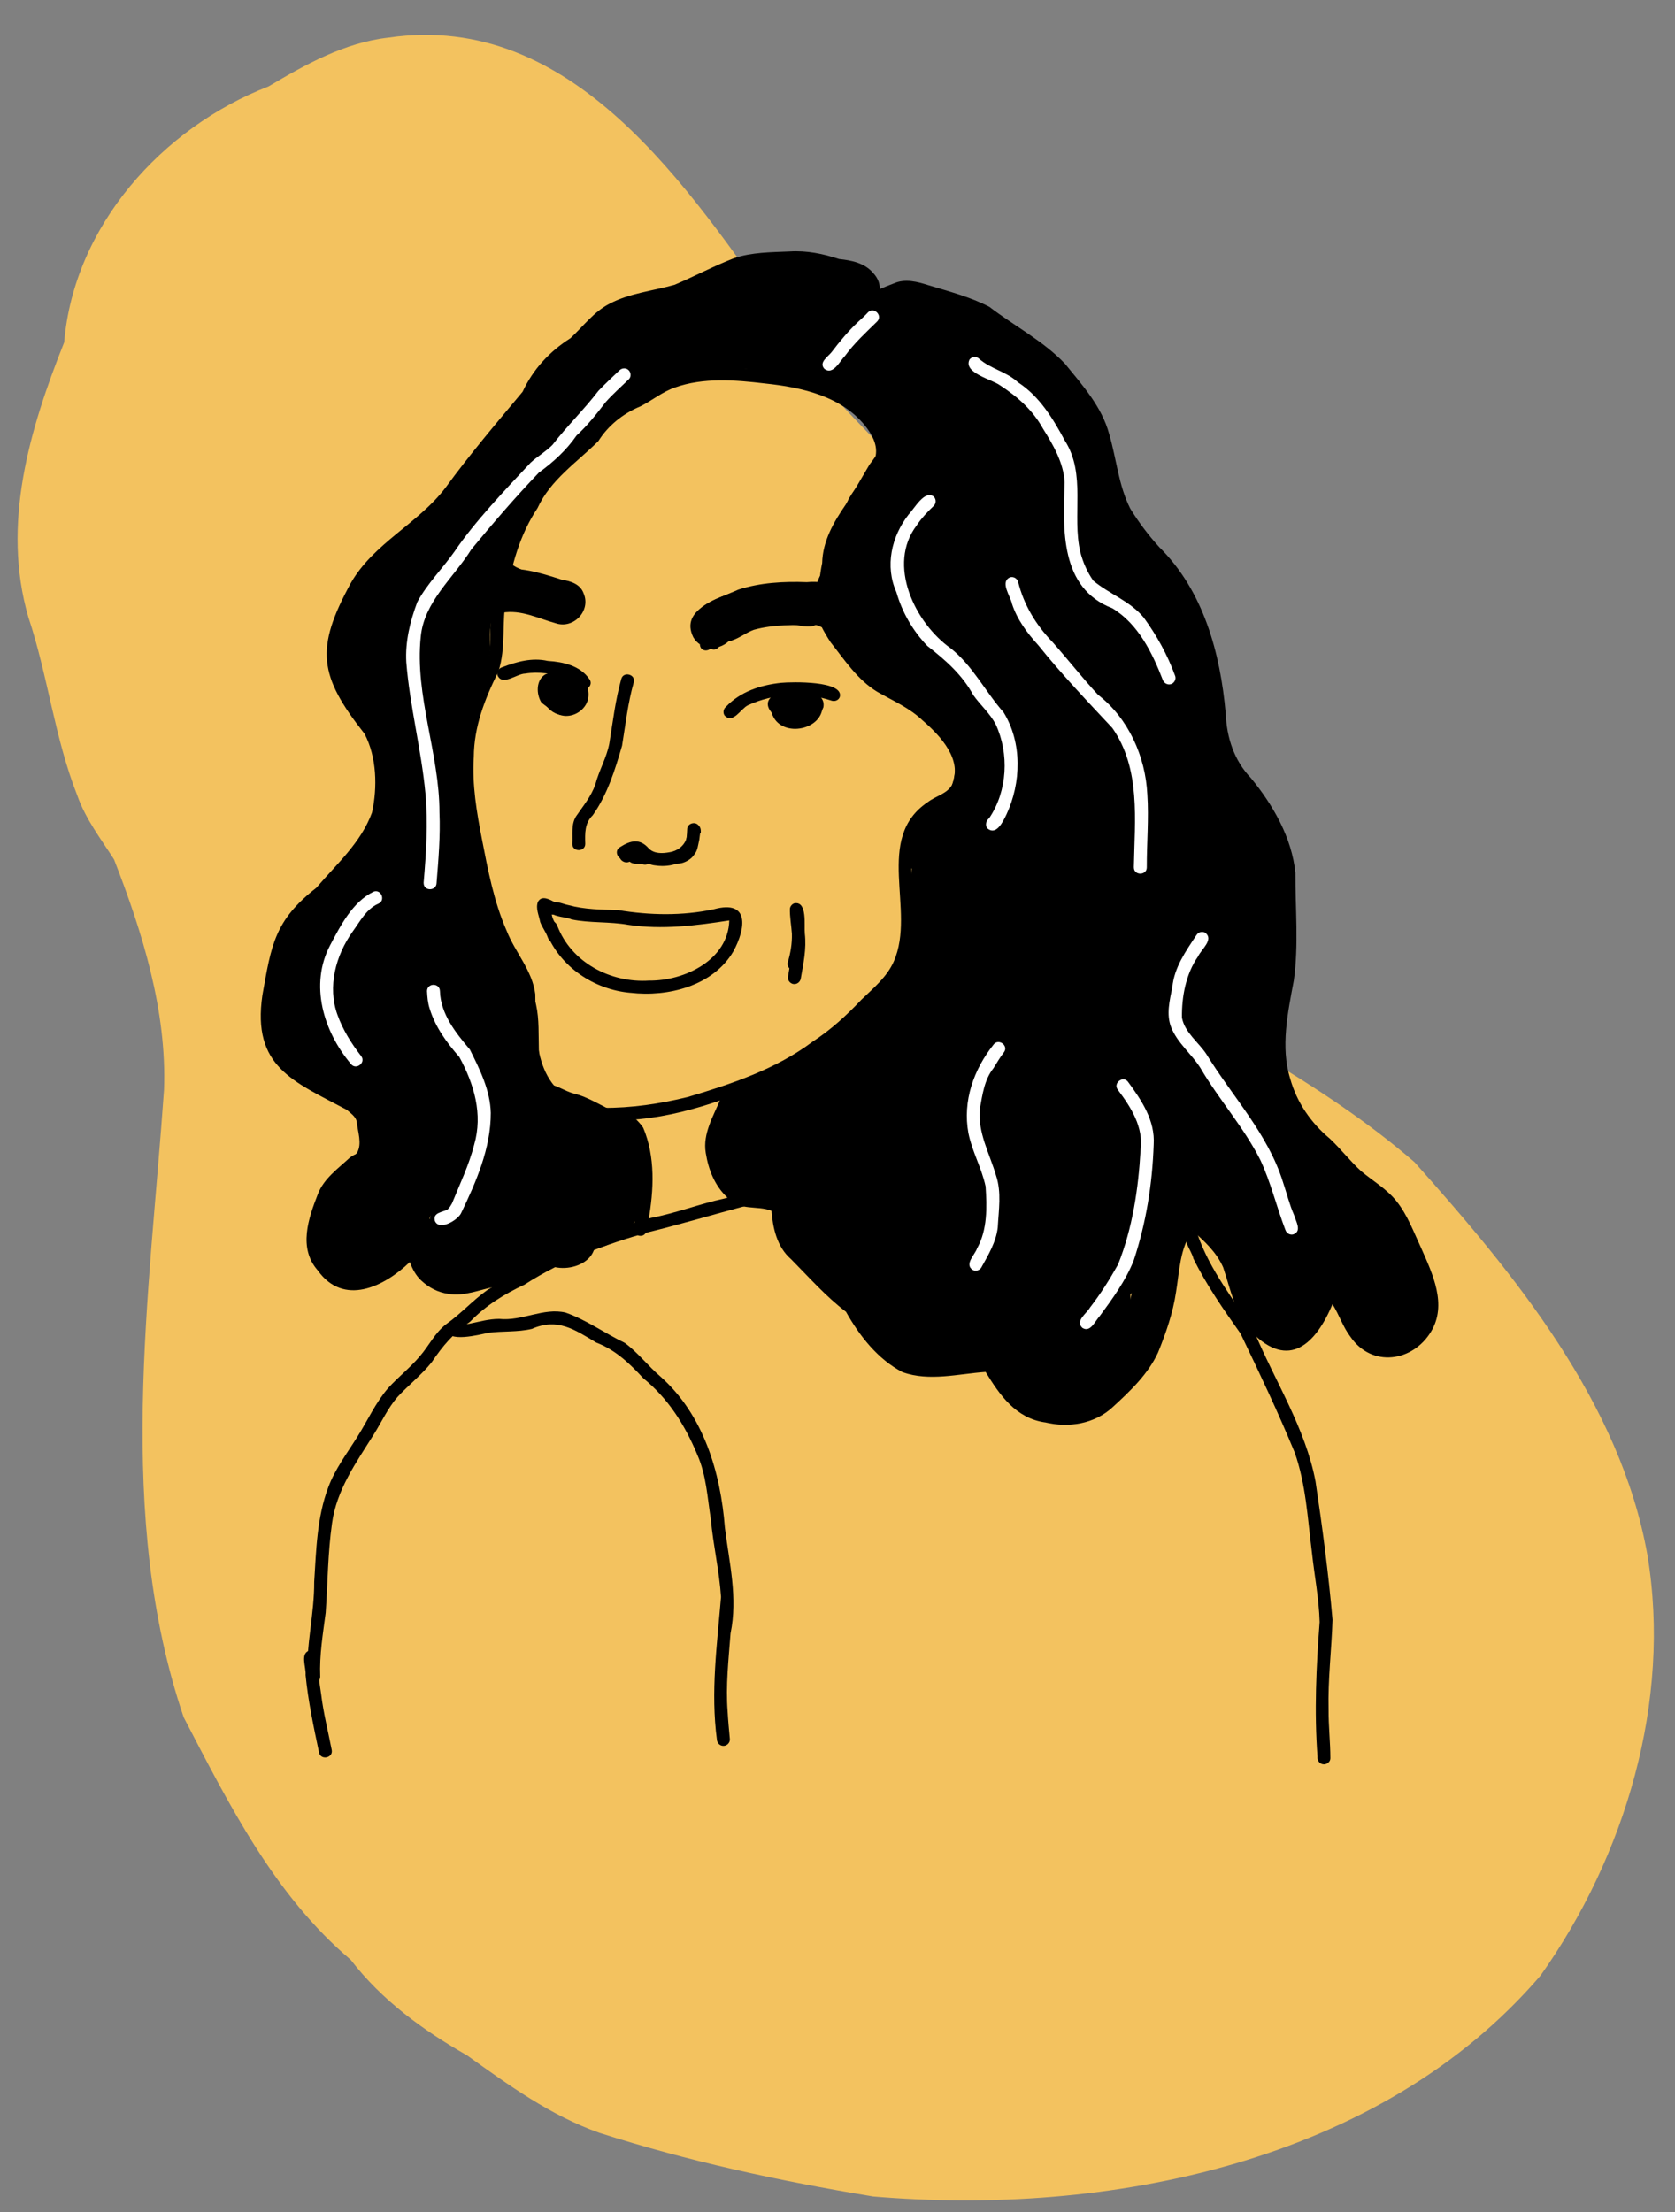 <?xml version="1.0" encoding="UTF-8"?>
<svg xmlns="http://www.w3.org/2000/svg" viewBox="0 0 625.76 826.31">
  <rect x="0" y="0" width="625.76" height="826.31" fill="#808080" stroke="none"/>
  <defs>
    <style>
      .cls-1 {
        fill: #fff;
      }

      .cls-2 {
        fill: #f3c25f;
      }
    </style>
  </defs>
  <g id="Vektorebene">
    <path class="cls-2" d="M325.74,820.38c-34.33-5.66-68.68-13.08-101.85-23.71-18.2-6.43-33.86-17.81-49.39-28.92-16.48-9.39-31.82-20.56-43.48-35.7-28.53-24.16-45.41-57.93-62.4-90.57-25.56-75.51-12.73-157.14-7.35-234.39,1.09-29.56-8.04-58.77-18.67-86.06-4.96-7.76-10.59-15.01-13.71-23.85-8.5-21.52-10.99-44.73-18.3-66.65-10.09-34.77,.44-70.19,13.38-102.63,3.65-43.48,36.57-80.19,76.36-95.63,13.85-8.21,28.39-16.36,44.73-18.22,69.16-10.11,112.04,56.24,146.87,105.24,6.22,7.83,11.28,16.47,16.35,25.05,10.72,12.74,23.35,23.73,33.41,37.02,12.49,14.19,26.54,26.95,34.38,44.53,8.73,21.86,15.83,44.67,19.4,67.96,1.28,22.67,6.8,44.29,16.52,64.84,38.93,24.95,81.28,44.93,116.45,75.41,37.6,42.11,76.85,89.78,87.02,146.77,9.06,54.56-8.28,112.45-39.95,157.08-59.9,69.85-161.59,90.06-249.76,82.47Z"/>
  </g>
  <g id="Vektorebene-2" data-name="Vektorebene">
    <path d="M220.1,419.34c-13.02-4.06-23.62-15.08-24.1-29.18-1.24-7.17,.42-14.83-1.68-21.71-3.59-9.55-10.2-17.48-12.83-27.47-6.2-24.96-14.01-51.89-6.1-77.32,2.47-7.64,7.67-14.38,7.75-22.68-.42-28.06,9.31-57.69,32.22-75.15,6.07-4.79,9.5-12.35,16.76-15.86,6.21-2.72,11.55-6.99,17.82-9.54,6.89-2.85,14.32-3.15,21.68-2.99,22.33,.3,59.2,5.3,60.6,33.48-1.79,7.48-8.57,12.7-11.84,19.47-2.35,5.25-2.86,11.15-5.35,16.38-2.16,6.01-5.69,11.69-6.25,18.09,2.93,11.24,11.41,21.26,20.16,28.6,10.79,5.97,22.36,12.15,28.79,23.18,4.44,5.86,5.48,14.72,.92,20.78-4.05,4.35-10.94,5.62-14.26,10.75-5.55,8-3.69,17.74-3.14,26.77,.85,8.86,.06,17.74-2.92,26.16-3.26,7.49-10.08,12.54-15.67,18.21-10.73,10.97-23.74,20.45-38.21,25.77-19.15,8.13-40.33,14.91-61.24,13.08-.56,1.12-1.97,1.66-3.11,1.16Zm1.87-4.45c.13,.05,.25,.12,.36,.19,.51-1.02,1.68-1.57,2.8-1.26,10.69,.1,21.4-1.5,31.78-4.04,16.25-4.8,33.03-10.44,46.65-20.67,6.86-4.46,12.68-9.82,18.23-15.68,4.64-4.49,9.58-8.51,12.14-14.35,8.39-19.07-7.63-45.96,12.76-59.52,2.91-2.24,7.17-3.05,9-6.43,4-9.37-4.31-18.2-10.84-23.87-5.18-4.96-11.21-7.44-17.21-10.9-7.33-4.48-12.14-11.87-17.36-18.48-5.37-8.28-8.64-15.94-3.65-25.34,4.57-9.02,6.16-19.15,10.45-28.2,5.57-9.85,15.47-14.6,6.81-26.41-8.86-11.86-24.25-15.26-38.12-16.69-11.05-1.33-23.02-2.29-33.65,1.51-4.7,1.63-8.47,4.82-12.86,7.03-6.49,2.69-12.04,7.14-15.72,12.98-8.04,8-17.88,14.43-22.75,25.07-6.59,9.87-9.85,21.61-11.6,33.23-1.92,9.23,0,18.85-3.04,27.86-5.05,10.21-9.07,20.47-9.15,31.86-.67,10.3,1.09,20.67,3.04,30.65,2.25,11.58,4.48,23.44,9.25,34.27,3.18,8.08,9.58,14.78,10.69,23.66,.18,19.79-.14,36.46,21.99,43.52Z"/>
    <path d="M238.94,461.62c-4.09-.83-.75-7.8-.79-10.71,1.09-6.05,1.08-11.73,.2-17.69-.58-4.83-1.05-9.46-5.02-12.61-2.22-2.18,1.21-5.65,3.41-3.42,1.25,1.32,2.61,2.54,3.57,4.1,4.56,10.81,3.96,23.25,1.94,34.6-.41,2.15-.19,6.01-3.31,5.73Z"/>
    <path d="M235.48,370.84c-13.43-1.16-26.17-9.62-31.26-22.24-1.02-1.44-1.31-3.67,.63-4.48,1.39-.63,2.85,.31,3.32,1.62,5.27,13.86,20.04,21.49,34.34,20.54,13.23,.16,29.55-7.71,29.94-22.47-12.52,1.95-25.03,3.52-37.68,1.65-7-1.28-14.36-.6-21.26-2.04-2.66-1.28-8.81-.55-8.3-4.73,1.12-3.23,4.88-.97,7.18-.59,6.02,1.64,12.35,1.69,18.56,1.85,11.8,1.96,23.95,2.2,35.72-.31,13.49-3.68,11.97,7.17,7.32,15.7-7.54,12.94-24.45,17.16-38.5,15.49Z"/>
    <path d="M244.62,323.25c-2.95-.3-5.08-2.45-7.23-4.25-1.19,.3-2.24,1.07-3.33,1.61-2.69,1.58-5.15-2.62-2.44-4.17,3.9-2.51,7.42-3.38,10.76,.5,2.01,2.02,5.12,1.89,7.68,1.41,3.26-.48,6.12-2.79,6.63-6.15,.25-1.89,.52-4.68,3.09-4.36,1.82,.35,2.15,1.75,2.01,3.28-2.25,1.27-4.22,3.08-5.39,5.36-.87,1.7-1.52,3.55-1.81,5.44-2.21,1.04-4.72,1.56-7.19,1.56-.94,0-1.88-.08-2.78-.23Z"/>
    <path d="M213.82,315.2c.21-3.43-.53-7.19,1.38-10.26,2.72-3.97,5.62-7.43,7.19-11.84,1.34-5.21,4.22-10.02,5.24-15.33,1.32-8.1,2.25-16.24,4.47-24.14,.8-3,5.52-1.73,4.65,1.28-2.22,7.84-3.05,15.68-4.36,23.64-2.62,9.02-5.49,18.29-10.96,25.99-3.03,2.92-2.91,6.74-2.79,10.66,.01,3.11-4.87,3.13-4.83,0Z"/>
    <path d="M270.79,267.38c-.83-1.08-.57-2.53,.44-3.38,5.38-5.68,12.93-8.11,20.56-8.94,3.94-.38,23.7-.85,21.93,5.34-.56,1.33-2.04,1.73-3.29,1.24-10.06-3.31-21.51-2.61-31.05,1.82-2.65,1.32-5.49,6.93-8.58,3.91Z"/>
    <path d="M298.48,271.74c-1.41-.04-2.79-.68-3.8-1.65-.19-.18-.37-.37-.54-.57-5.32-1.04-11.24-7.4-3.77-10.46,2.1-.77,5.52-3.04,6.77,.03,3.88-1.85,11.46-.34,10.46,5.13-1.55,3.61-4.92,7.43-9.12,7.52Zm-.39-6.41c1.36-.13,2.64-.75,3.82-1.41-.22-.22-.37-.49-.47-.77-1.44,0-4.02,.39-4.13,2.15,.26,.04,.52,.03,.78,.03Z"/>
    <path d="M216.35,256.61c-1.1-1.72-3.13-3.07-4.95-3.65-4.88-1.23-10.19-2.21-15.18-1.35-3.18,.01-8.55,4.82-10.36,.64-.36-1.33,.44-2.55,1.68-2.98,5.51-2.11,11.22-3.71,17.1-2.39,5.72,.35,12.1,1.75,15.53,6.78,1.9,2.46-1.95,5.46-3.82,2.94Z"/>
    <path d="M206.85,265.31c-1.77-.5-3.13-1.78-4.55-2.84-2.02-3.13-2.12-8.5,1.45-10.57,3.39-1.18,7.15-3.24,10.79-2.06,6.74,2.24,7.21,12.6-.58,13.42-1.91,1.64-4.58,2.75-7.1,2.06Zm3.16-6.02c.33,.02,.64,.09,.92,.21,2-2.24,1.28-3.99-1.74-4.07-1.26,.81-1.83,2.28-1.95,3.73,.92,.05,1.85,.09,2.77,.14Z"/>
    <path d="M265.23,242.12c-22.94-19.45,25.52-25.38,37.88-23.16,3.09,.42,2.44,5.24-.65,4.78-6.35-.55-13.05-.16-19.33,.45-6.48,1.82-27.72,5.22-14.94,14.11,2.48,1.89-.52,5.77-2.95,3.82Z"/>
    <path d="M262.03,242.28c-4-5.08,15.33-13.91,19.55-13.84,6.8-1.66,13.69-.28,20.44,.68,1.69-.17,3.75,.39,3.74,2.44-.43,5.23-11.86,.4-15.44,.88-9.21-.22-18.46,3.15-24.88,9.84-.97,.88-2.45,.95-3.41,0Z"/>
    <path d="M208.28,228.65c-5.84-1.81-11.45-2.16-17.39-2.18-1.31-.03-2.41-1.08-2.41-2.41s1.11-2.44,2.41-2.41c4.16,.1,8.29,.23,12.4,.8-2.88-3.84-18.9-5.96-16.6-11.43,1.72-2.73,4.49,.05,6.4,.96,4.39,2.13,9.32,3.36,13.11,6.55,1.34,1.34,2.52,2.82,3.9,4.14,1.11,1.07,2.39,2.33,1.92,4.04-.43,1.63-2.23,2.19-3.75,1.95Z"/>
    <path d="M296.45,367.57c-1.28-.18-2.29-1.42-2.07-2.72,.17-1.05,.35-2.08,.52-3.12-.55-.6-.8-1.46-.59-2.3,1.03-3.45,1.63-7.02,1.53-10.63-.2-3.14-.83-6.28-.74-9.41,.14-.94,.83-1.75,1.76-2,4.82-.71,3.49,8.31,3.81,11.37,.67,5.66-.55,11.2-1.51,16.74-.21,1.3-1.42,2.24-2.72,2.06Z"/>
    <path d="M114.78,626.24c-.4-11.88,2.67-23.55,2.6-35.36,.76-11.94,1-24.05,5.28-35.39,2.56-6.85,7.04-12.69,10.88-18.85,3.82-6.07,6.77-12.7,11.48-18.16,3.72-4.08,8.17-7.58,11.74-11.78,3.56-4.06,5.62-8.76,9.9-12.06,5.5-3.87,9.95-8.9,15.38-12.76,5.02-3.13,10.45-5.35,15.38-8.49,14.11-8.77,29.89-13.79,45.73-18.45,9.34-1.77,18.16-5.24,27.45-7.24,4.11-1.22,8.25-2.34,12.43-3.28,1.28-.3,2.62,.39,2.97,1.68,.66,3.8-4.53,3.3-6.95,4.22-12.31,3.27-24.47,6.9-36.79,9.93-16.26,4.63-32.05,10.42-46.28,19.59-7.68,3.59-14.49,7.79-20.37,13.87-6.12,4.15-10.31,9.14-14.33,15.12-3.79,4.76-8.71,8.57-12.78,12.99-3.61,4.18-5.91,9.26-8.82,13.92-6.58,10.49-13.94,20.7-15.65,33.3-1.56,11.04-1.6,22.25-2.36,33.34-1.04,7.97-2.37,15.85-2.04,23.84,.07,3.05-4.89,3.18-4.83,0Z"/>
    <path d="M343.22,344.23c-.02-1.51-.08-3.02-.17-4.52-.36-4.62-1.06-9.22-.82-13.8-10.55-7.78,.81-21.18,8.91-25.92,5.11-3.84,6.33-11.97,5.53-18.03-1.79-6.33-9.8-8.65-11.55-15.23-7.04-3.73-14.82-6.92-20.28-12.95-4.77-5.29-8.22-11.45-13.38-16.36-6.28-7.27-6.19-18.21-4.31-27.09,.19-8.23,4.28-15.3,8.83-21.9,3.07-4.88,5.89-9.92,8.84-14.87,3.27-4.29,5.84-8.04,6.35-13.54,1.96-5.54,10.47-6.66,13.78-1.79,3.34,5.17,1.49,11.96,.28,17.57,3.4-4.38,10.75-3.14,13.26,1.65,.52-.11,1.05-.18,1.59-.21,.37-.02,.72-.01,1.07,.02,4.87-4.21,12.17-1.01,13.99,4.76,2.95,7.49,4.71,15.44,7.57,22.98,3.32,2.23,3.85,6.53,4.95,10.07,4.47,11.64,7.65,22.97,12.06,34.55,2.34,7.13,9.83,18.08-.19,22.56,.8,6.71-7.02,12.05-12.76,8.1-5.8,1.7-9.86-3.61-11.68-8.41-1.24,.1-2.5-.08-3.69-.59,9.14,14.23,4.53,28.75-4.97,41.28-3.19,3.92-7.31,7.14-7.99,12.55-.76,6.37,1.04,12.71,.86,19.11-.23,10.53-15.81,10.57-16.09,0Z"/>
    <path d="M168.58,473.94c-6.98-3.95-9.73-12.47-7.68-20.01-3.55,11.11-15.4,20.22-27.18,15.53-9.73-2.76-16.95-14.47-13.16-24.24,2.69-6.03,8.48-9.75,12.78-14.54,2.07-3.48,.26-7.97-.07-11.75-.4-1.88-2.3-3.13-3.69-4.36-20.09-10.71-35.45-16.08-31.55-42.84,3.34-18.75,4.5-27.9,20.15-40.1,7.58-8.91,16.64-16.78,20.79-28.1,2.09-9.45,1.78-20.79-2.8-29.46-17.05-21.64-18.52-31.74-5.12-56.26,8.45-14.87,25.34-22.32,35.44-35.71,9-12.35,18.96-24.06,28.75-35.77,3.94-8.44,10.05-15.03,17.88-20,4.75-4.41,8.7-9.86,14.58-12.86,7.52-4,16.26-4.8,24.34-7.1,7.46-3.17,14.63-7,22.19-9.93,6.65-2.23,13.83-2.21,20.78-2.51,6.34-.4,12.48,.85,18.47,2.83,4.71,.48,9.65,1.5,12.83,5.33,7.35,8.01-4.19,18.9-11.62,11.11-4.69-.42-9.07-2.16-13.64-3.08-11.99-1.01-23.4,1.07-33.87,6.98-10.15,6.37-22.27,6.02-32.71,11.03-5.01,3.61-8.44,9.01-13.53,12.55-2.82,2.04-5.95,3.74-7.78,6.82-3.5,6.58-7.73,12.6-13.15,17.77-5.83,7.9-13.09,16.56-18.78,23.71-8.8,14.45-25.11,21.84-35.24,35.16-3.3,7.07-8.78,14.69-7.65,22.78,3.1,10.61,13.15,16.96,15.59,27.64,7.94,32.09-3.85,46.88-24.86,69-2.7,2.99-6.33,4.92-8.82,8.1-4.06,6.2-4.38,13.84-6.01,20.72-.82,5.33-1.54,11.95,2.33,16.24,9.8,7.34,23.27,10.13,30.21,20.96,3.52,7.11,4.22,15.85,2.85,23.62-1.67,7.84-9.07,12.01-13.89,17.8,3.26,7.46,9.17,1.65,10.49-3.78,1.96-6.83,3.54-15.06,10.47-18.66,17.99-7.58,23.21,18.3,19.67,31.06,1.58,1.63,5.9,.21,7.37-.28,8.67-2.09,18.36-7.51,26.83-2.18,3.83-1.78,8.43-.75,10.66,3.05,5.35,11.38-11.18,17.24-19.09,10.7-10.98,2.16-22.67,9.16-33.57,3.01Z"/>
    <path d="M390.42,531.32c-10.93-1.58-16.94-10.19-22.21-18.86-10.22,.71-21.01,3.63-31.01,.1-9.31-4.86-16.1-13.57-21.15-22.56-7.58-5.79-13.84-12.91-20.52-19.65-5.38-4.62-6.85-11.98-7.31-18.08-5.52-2.14-11.7,.21-16.41-4.88-4.78-4.42-7.15-10.43-8.16-16.81-1.17-7.21,2.92-13.76,5.56-20.18,5.52-9,18.99-1.15,13.89,8.12-2.3,5.75-5.65,11.07-.83,16.64,8.25-.28,17.64,2.74,20.87,11.05,1.6,3.71,1.11,6.7,1.85,10.06,.89,2.27,3.1,3.58,4.7,5.3,5.7,7.32,13.3,12.63,19.64,19.26,2.31,3.17,3.69,6.96,6.42,9.85,2.54,2.52,5,5.52,8.2,7.17,9.66,1.49,18.85-2.52,28.29-1.03,3.55,.77,6.71,3.24,8.98,5.97,3.74,4.46,5.3,11.67,11.94,12.67,8.83,3.15,14.88-4.2,20.16-10.13,12.66-14.36,8.31-35.34,16.78-51.58,10.85-19.46,28.54-7.57,37.82,6.35,6.29,7.98,5.57,19.15,11.86,26.95,4.15-9.22,11.77-23.53,23.87-16.88,7.84,4.65,9.54,14.41,15.07,20.8,6.33-3.99-.87-12.46-2.24-17.65-2.29-4.98-4.17-10.34-7.47-14.75-3.35-3.67-7.92-5.89-11.48-9.34-11.07-12.11-24.57-21.53-29.51-37.68-7.29-17.21-2.51-35.72,.16-53.35-.08-10.5-.07-21.03-.3-31.54-1.81-17.35-18.44-27.58-23.32-43.48-4.57-18.49-3.35-39.01-13.75-55.75-6.89-10.36-16.53-18.68-22.6-29.59-6.19-11.08-6.47-24.82-11.13-36.2-7.14-12.23-17.5-21.76-29.76-28.75-7.75-6.99-18.3-8.79-28-11.81-3.94,1.64-8.13,2.85-11.42,5.71-3.94,3.94-7.29,8.44-11.77,11.83-5.25,4.61-14.13-.72-12.89-7.46,.34-2.89,2.41-4.82,4.52-6.57,2.96-2.44,5.15-5.66,7.86-8.33,4.99-5.09,11.57-7.81,18.09-10.31,4.36-2.01,9.01-.72,13.31,.64,7.63,2.3,15.49,4.35,22.58,8.02,9.32,7.16,20.11,12.68,28.26,21.26,6.51,8.01,13.77,16.05,16.5,26.24,2.75,9.26,3.46,19.11,7.88,27.86,3.18,5.15,6.82,10,10.87,14.43,16.54,16.35,22.79,39.58,24.8,62.15,.36,8.93,3.12,17.5,9.38,24.04,8.31,10.09,15.32,22.29,16.65,35.48-.04,13.34,1.26,26.88-.58,40.12-2.23,11.92-5.05,24.9-1.36,36.74,2.48,8.9,7.79,16.55,14.86,22.44,4.12,3.87,7.55,8.39,11.74,12.18,4.41,3.66,9.44,6.55,13.06,11.08,4.18,5.19,6.5,11.65,9.3,17.64,4.26,9.62,9.72,21.05,3.68,31.09-6.8,11.36-22.13,13.58-30.09,2.03-2.87-3.74-4.25-8.29-6.75-12.22-6.23,14.8-16.23,24.6-30.14,10.51-6.25-6.72-7.89-15.95-10.72-24.32-2.47-5.55-6.91-9.76-11.45-13.63-4.72,6.47-4.87,15.22-6.14,22.87-1.15,7.81-3.77,15.34-6.73,22.63-3.73,8.1-10.45,14.43-16.94,20.39-6.77,6.3-16.49,7.81-25.28,5.68Z"/>
    <path d="M294.79,434.3c-4.88-4.74-12.78-10.61-6.34-17.6,3.12-3.12,8.24-3.06,11.38,0,1.76,1.73,3.54,3.43,5.3,5.16,2.05,.61,3.83,2.01,4.87,3.89,5.13,5.38,2.77,14.85-5.28,15.01-4.15,0-7.11-3.59-9.93-6.46Z"/>
    <path d="M181.82,465.39c-.12-.07-.23-.13-.34-.2-15.95,2.16-9.46-21.63-15.22-30.72-.96-.28-1.87-.72-2.67-1.31-2.72,1.97-5.97,3.14-8.47,5.4-1.57,7.75-5.52,14.93-11.25,20.4-6.94,5.94-17.28-2.11-12.75-10.23,4.84-4.46,5.05-10.45,8.33-15.89,0-.21-.02-.42-.03-.63-.74-8.11-1.95-16.12-3.49-24.1-6.9,2.4-11.07-3.45-11.72-9.7-4.65,.85-8.69-2.79-9.42-7.24-3.4-1.83-6.23-5.04-6.96-8.93-1.23-6.68-3.8-16.35,2.83-20.9,.37-9.74-.34-19.72,12.65-18.21,.21-2.85,.8-5.61,3.35-7.46,1.81-1.32,4-1.93,6.2-1.58,.95-.43,1.95-.67,2.96-.73,.81-9.47,4.71-20.3,12.75-25.86,.68-11.12-.22-22.36-1.05-33.48-13.21-11.4-16.27-43.4-5.8-57.22,2.97-4.29,9.35-6.83,13.61-2.82,1.39-5.34,4.34-10.14,7.38-14.72,2.63-5.49,8.89-9.9,14.34-5.37,5.27-7.11,9.25-15.06,14.2-22.4-2.51-10.5,8.32-17.21,14.48-23.89,5.39-7.31,13.11-12.16,21.34-15.75,12.79-5.75,26.63-10.15,40.72-9.95,13.4-1.97,26.14,2.49,38.62,6.54,6.33,1.75,12.74,3.97,18.45,7.11,4.06,1.8,8.08,4.46,10.64,8.22,5.27,8.21,9.97,17.01,12.07,26.52,1.8,7.64-.72,15.9,2.19,23.18,5.74,9.93,11.52,19.77,18.38,28.97,6.05,9.95,9.6,21.31,12.61,32.5,4.15,18.31,.14,38.55-9.73,54.42-4.1,6.44-12.26,9.46-14.25,17.25-2.16,12.57,2.73,26.47-4.18,38.26-7.74,11.75-14.48,24.56-26.92,31.84-10.47,8.32-21.34,15.75-34.43,19.23-.01,.04-.03,.07-.04,.11,0,0,0,0,0,0,3.87-1.51,8.85,.32,10.35,4.36,1.8,4.78,4.49,10.25,.88,14.89-2.55,3.41-6.9,3.76-10.76,3.69-2.49,.87-5.12,.45-7.55-.49-5.91-2.82-10.37-9.54-11.14-15.98-.11-3.08,1.16-6.29,2.19-9.19,2.81-12.34,11.31-11.85,20.73-16.44,6.64-2.28,11.82-6.88,17.29-11.03,8.68-5.04,15.26-12.36,20.2-21.03,18.5-22.54-8.02-38.91,23.42-63.35,7.07-9.93,9.73-22.9,9.53-34.94-1.08-11.07-5.23-21.61-9.64-31.74-7.36-12.01-16.09-23.31-22.19-36.07-3.87-8.61-1.04-18.23-3-27.23-2.89-6.86-5.42-14.42-10.54-19.88-10.35-6.07-22.26-8.28-33.38-12.44-8.27-1.85-16.03-1.83-24.28-.88-3.27-.02-6.56,.24-9.55,1.08-1.87,3.2-5.16,4.73-8.26,6.42-6.53,4.04-13.76,6.96-19.95,11.44-7.51,7.6-14.77,15.72-21.48,23.99-4.78,8.33-10.57,16.13-14.97,24.59-2.73,7.28-3.59,14.97-4.7,22.6-1.34,4.64-1.64,9.05-1.12,13.81-1.63,15.53-10.88,29.52-10.97,45.32-.64,5.36,2.78,10.09,3.05,15.51,2.28,14.72,3.91,30.27,8.58,44.34,8.1,5.2,10.24,15.99,15.11,23.84,4.22,10.67,.19,22.83,4.38,33.58,4.07,0,7.21,2.7,11.02,3.67,5.75,1.41,10.54,4.89,15.95,7.08,5.53,.88,10.34,5.28,8.32,11.19,3.62,7.55,3.86,17.25,1.13,25.11-6.19,12.69-20.14,20.12-32.13,9.65-.8-.03-1.61-.14-2.42-.34-.33-.08-.65-.17-.97-.26-.71,.95-1.61,1.78-2.74,2.45-2.42,1.42-5.06,1.84-7.68,1.55-3.4,2.58-8.4,2.57-12.07,.48Z"/>
    <path d="M395.6,289.44c-9.54-10.85-12.23-26.19-17.18-39.48-1.33-4.89-5.57-8.43-7.75-12.86-5.39-9.03-8.91-18.99-12.88-28.67-8.66-1.9-10.3-13.04-13.47-20-4.11-11.79-8.05-23.58-13.83-34.69-7.52-8.12-15.4-15.8-22.06-24.7-8.62,4.17-18.16-1.65-27.27-1.06-7.69-1.72-15.56,1.2-23.39,1.5-8.49,3.21-17.08,6.09-24.96,10.66-3.74,2.18-8.87,.94-11.01-2.88-3.58-7.37,1.95-10.99,8.01-13.69,3.74-2.55,8.04-3.85,12.31-5.18,9.85-5.32,20.97-5.57,31.82-7.13,3.59-4.33,9.53-4.7,14.72-4.87,10.88-1.55,23.73-3.31,31.4,6.53,2.76,.49,5.37,1.57,7.71,3.18,.62,.43,1.2,.89,1.75,1.39,5.22-9.44,21.23-4.75,21.9,5.56,6.25,.39,12.01,3.37,17.12,7.04,7.03,4.75,15.02,8.34,20.33,15.2,8.13,9.02,9.77,21.15,14.3,31.95,4.77,4.5,6.87,11.29,9.64,17.12,5.68,4.15,6.99,12.11,10.5,17.94,8.72,.12,12.04,10.26,14.9,17,2.67,7.01,6.48,15.67,2.31,22.77,.62,1.52,1.29,3.02,2.01,4.49,3.05,6.43-4.39,13.53-10.73,10.48,2.54,12.17-12.9,15.15-16.51,3.65-.67,.95-1.53,1.77-2.54,2.35-1.53,.9-3.21,1.2-4.87,1.02,1.21,4.56,2.58,9.75-.59,13.86-2.73,3.54-8.13,4.24-11.67,1.53Z"/>
    <path d="M383.72,515.04c-5.78-4.68-9.34-11.42-15.11-15.99-.76,.2-1.53,.32-2.32,.38-3.36,5.36-10.55,4.95-15.72,2.39-3.18-.49-6.4-.03-9.55-.8-12.76-2.31-24.17-12.45-29.89-23.87-2.06-5.31-2.81-11.14-6.68-15.58-4.24,.63-7.99-2.77-9.32-6.6-7.28-3.33-7.51-12.66-8.46-19.54-2.26-5.36-6.62-11.91-.62-16.5-.22-7.42,4.09-15.64,12.59-12.31,1.06-1.75,2.51-3.23,4.46-4.06,.36-.15,.72-.28,1.08-.38,1.18-7.22,7.91-14.15,15.49-10.76,1.17-1.65,2.63-3.02,4.49-3.81,.23-.1,.46-.18,.69-.26,1.52-7.73,4.47-18.8,14.06-19.2,.71-3.26,1.53-6.47,2.47-9.68,1.37-4.67,3.7-9.92,7.52-13.05,.84-7.43,3.73-14.3,5.48-21.5,2.13-7.45,4.18-16.77,11.62-20.68,2.16-12.88,8.69-42.47,23.13-45.72,2.47-2.52,5.6-4.45,9.19-4.6,8.12-.35,12.76,4.87,15.61,11.57,2.52-9.24,13.78-12.34,19.86-4.51,12.37-.01,17.32,13.58,19.64,23.73,17.68,12.79,16.63,37.36,20.83,56.64,1.24,11.76,.21,23.71-1.83,35.33,1.28,8.76,3.2,17.46,3.61,26.36,7.95,9.31,13.14,20.87,16.07,32.7,7.11,2.64,13.33,7.89,17.31,14.35,4.07,5.24,4.24,12.64,8.49,17.59,4.52,6.33,11.45,12.51,12.25,20.59,0,3.71-2.48,7.15-6.09,8.15-6.36,1.37-12.29-4.15-16-8.73-5-.6-8.08-6.31-6.6-10.9-.11-1.14-.26-2.27-.43-3.4-2.52,2.54-6.69,3.38-10.07,2.51-2.58,3.3-3.48,7.45-4.6,11.39-4.31,8.96-14.66,5.41-17.7-2.59-3.82-8.97-8.3-17.82-9.71-27.58-3.65-2.97-7.23-6.05-10.37-9.53-1.34,1.45-3.04,2.6-4.92,3.04-1.77,.4-3.64,.65-5.44,.3-.43,.38-.88,.71-1.35,1.01-.45,1.98-1.07,3.96-2.15,5.68-.82,1.3-1.92,2.43-3.21,3.25-.29,2.51-.88,4.97-2.18,7.09-.47,.78-1.04,1.48-1.68,2.08-.46,5.1-1.3,10.97-5.38,14.49,.67,7.92,.6,17.45-5.14,23.61-3.62,2.79-6.45,7.17-11.44,7.58-5.32,6.84-16.24,6.57-21.97,.33Z"/>
    <path d="M167.5,483.3c-3.89-.54-7.29-2.33-10.13-4.98-2.08-1.94-3.29-4.34-4.27-6.9-9.64,9.29-24.75,16.63-34.38,3.13-7.35-8.36-3.55-19.34,.02-28.49,2.23-5.86,7.58-9.57,12.01-13.7,8.38-6.33,18.1,6.12,9.83,12.75-2.74,2.65-6.5,4.8-7.56,8.67-.89,3.94-4.7,9.12-.39,12.17,6.89-2.3,10.9-9.25,17.87-11.4,5.04-1.7,10.75-.14,14.13,3.99,2.3,2.41,2.45,6.02,4.31,8.55,3.54,1.1,7.17-1.25,10.62-1.86,6.52-1.53,16.37-1.6,16.58,7.3,.03,6.07-5.89,8.71-11.23,8.12-5.76,1.08-11.41,3.67-17.42,2.65Z"/>
    <path d="M190.64,468.53c0-4.39,3.66-8.05,8.05-8.05s8.05,3.66,8.05,8.05-3.66,8.05-8.05,8.05-8.05-3.66-8.05-8.05Z"/>
    <path d="M289.09,268.11c-2.58-4.4-.3-10.42,4.39-12.28,5.39-1.76,12.84,.38,13.7,6.74,1.36,9.49-13.59,13.24-18.09,5.54Z"/>
    <path d="M208.43,266.77c-7.02-3.08-7.81-14.64,.24-16.79,7.1-2.02,13.86,7.07,10.15,13.31-2.09,3.47-6.66,5.18-10.38,3.47Z"/>
    <path d="M259.03,238.07c-5.28-10.63,9.77-14.6,16.81-17.83,8.22-2.64,17.01-3.11,25.59-2.79,4.17-.39,8.33,.16,12.07,2.16,9.9,3.28,5.67,18.07-4.46,15.47-1.55-.43-2.89-1.36-4.44-1.68-7.7,.13-15.51-.25-23.01,1.86-3.28,1.21-5.84,3.55-9.43,4.33-3.9,3.6-10.34,3.26-13.12-1.51Z"/>
    <path d="M207.63,232.81c-6.59-1.8-12.94-5.18-20-3.96-10.47,1.25-12.61-14.21-2.18-15.94,8.32-1.53,16.43,1.06,24.19,3.55,3.38,.61,7.12,1.54,8.42,5.25,2.75,6.48-3.82,13.33-10.44,11.1Z"/>
    <path d="M204.3,263.92c-5.78-7.37,4.07-17.21,11.49-11.52,9.19,7.7-3.8,20.75-11.49,11.52Z"/>
    <path class="cls-1" d="M307.99,137.79c-2.2-2.43,1.28-4.48,2.67-6.24,3.03-3.98,6.24-7.87,9.9-11.3,1.27-1.17,2.56-2.29,3.71-3.57,2.17-2.23,5.63,1.19,3.42,3.41-4.2,4.12-8.54,8.09-11.98,12.81-1.96,1.96-4.48,7.37-7.72,4.89Z"/>
    <path class="cls-1" d="M434.49,254.19c-4-10.32-9.24-21.13-18.95-26.99-19.61-7.55-18.42-29.48-17.8-47.03-.4-7.37-4.35-14.11-8.06-20-3.86-7.02-9.54-11.98-16.09-16.25-3.03-2.22-13.87-4.64-11.38-9.64,.78-1.01,2.39-1.3,3.38-.44,4.3,3.94,10.4,4.91,14.71,8.96,8.01,5.19,13.09,13.54,17.48,21.74,8.1,12.62,2.59,27.89,5.82,41.73,1.02,3.88,2.6,7.43,4.83,10.63,5.98,5,13.86,7.63,18.94,13.9,4.78,6.6,8.8,13.83,11.58,21.5,.57,1.19-.11,2.67-1.28,3.17-1.21,.52-2.6-.08-3.17-1.28Z"/>
    <path class="cls-1" d="M369.04,309.55c-1.25-1.23-.64-3.01,.55-4.01,6.81-10.11,7.48-24.04,2.4-34.95-2.22-4.24-5.71-7.15-8.41-10.98-4.15-7.64-10.46-13.11-17.15-18.34-5.42-5.64-9.4-12.55-11.55-20.07-4.35-9.73-1.86-20.76,4.54-28.98,2.15-2.19,6.03-9.42,9.43-6.7,.93,.94,.92,2.48,0,3.42-2.26,2.14-4.77,4.82-6.4,7.32-11.17,14.68-.68,36.44,12.74,45.92,8.22,6.53,12.91,16.19,19.74,23.91,7.01,11.38,6.59,26.37,1.04,38.2-1.2,2.44-3.65,7.81-6.93,5.27Z"/>
    <path class="cls-1" d="M423.59,324.01c.31-17.7,2.65-36.81-8.03-52.07-9.41-10.08-19.04-20.15-27.66-30.92-4.16-4.55-7.9-9.55-9.83-15.48-.57-2.92-4.66-8.22-.69-9.91,1.3-.35,2.58,.43,2.97,1.68,2.17,8.77,6.73,16.18,12.91,22.59,5.79,6.55,11.02,13.24,16.9,19.59,11.4,8.81,17.78,23.07,18.47,37.28,.61,9.05-.24,18.17-.2,27.23,.02,3.09-4.84,3.15-4.83,0Z"/>
    <path class="cls-1" d="M404.35,495.99c-2.79-2.61,1.6-5.31,2.85-7.57,4.02-5.2,7.32-10.45,10.5-16.12,5.4-13.56,7.58-28.26,8.4-42.67,1.15-8.68-3.56-15.98-8.5-22.57-1.89-2.45,1.96-5.46,3.82-2.95,5.08,6.93,10.15,14.43,9.58,23.42-.49,14.71-2.83,29.33-7.47,43.31-2.99,7.54-7.88,14.23-12.66,20.72-1.75,1.82-3.47,6.37-6.53,4.43Z"/>
    <path class="cls-1" d="M363.31,474.32c-3.08-2.16,.9-5.59,1.7-7.98,3.92-7,3.7-15.39,3.2-23.16-1.53-7.08-5.03-12.97-6.43-19.94-2.21-11.93,1.98-23.78,9.42-33.08,1.88-2.45,5.75,.48,3.82,2.95-1.56,2-2.56,3.85-3.88,5.91-3.43,4.28-4.15,10.05-5.08,15.17-.86,8.93,3.66,16.71,6.07,24.99,2.08,6.21,.95,12.9,.62,19.3-.62,5.46-3.52,10.27-6.14,14.97-.64,1.15-2.18,1.52-3.29,.87Z"/>
    <path class="cls-1" d="M131.09,397.41c-10.26-12.16-15.54-29.61-7.73-44.4,3.94-7.41,8.3-16.01,16.11-19.89,2.86-1.22,4.76,3.24,1.87,4.45-4.51,1.95-6.88,6.69-9.63,10.45-6.3,8.86-9.43,20.55-5.65,31.02,1.99,5.59,5.22,10.76,8.85,15.43,1.93,2.42-1.92,5.46-3.82,2.94Z"/>
    <path class="cls-1" d="M158.26,329.81c.95-11.21,1.69-22.24,.68-33.43-1.53-16.37-5.84-32.56-7.15-49-.45-7.69,1.42-15.33,4.11-22.49,3.67-6.85,9.5-12.61,13.92-18.9,7.5-11.11,19.13-23.27,28.44-33.19,2.53-2.33,5.74-4.19,8.12-6.6,5.41-7.02,11.78-13.16,17.17-20.2,2.52-2.68,5.26-5.15,7.91-7.71,.98-.87,2.44-.97,3.41,0,.89,.89,.98,2.54,0,3.42-2.86,2.79-5.92,5.47-8.57,8.45-3.3,4.31-6.92,8.9-10.91,12.52-3.76,5.44-8.69,9.96-14.02,13.8-8.83,9.2-17.18,18.93-25.28,28.72-6.68,10.72-17.63,19.47-18.9,32.64-2.31,22.04,7,43.57,6.99,65.68,.38,8.69-.39,17.74-1.08,26.29-.03,3.05-4.82,3.22-4.83,0Z"/>
    <path class="cls-1" d="M162.43,455.91c-.72-3,2.89-3.09,4.74-4.1,.82-.68,1.19-1.46,1.68-2.28,2.94-7.22,6.41-14.48,8.29-21.93,3.33-11.46-.04-22.65-5.54-32.78-4.68-5.32-8.98-11.16-11.08-18.06-.7-2.11-.87-4.31-.99-6.54,.01-3.11,4.76-3.18,4.83,0,.24,8.58,5.99,15.68,11.17,21.8,3.7,7.4,7.61,15.24,7.82,23.69,.02,13.25-5.5,25.84-11.13,37.53-1.33,2.64-8.34,6.74-9.81,2.67Z"/>
    <path class="cls-1" d="M480.2,459.41c-3.32-8.7-5.42-17.67-9.32-26.05-6.22-12.36-15.51-22.6-22.44-34.47-3.33-5.27-8.58-9.29-10.91-15.15-1.91-4.87-.53-10.09,.43-15.01,.75-7.41,5.02-13.42,9.01-19.44,.69-1.12,2.15-1.55,3.31-.87,3.31,2.55-1.53,6.21-2.68,8.81-4.57,6.52-6.17,15.11-6.04,22.96,1.09,5.5,6.05,8.99,9.06,13.45,9.68,15.86,23.05,29.83,28.67,47.88,1.44,4.25,2.4,8.34,4.15,12.33,.64,2.31,3.06,6.04-.26,7.23-1.26,.36-2.57-.41-2.97-1.68Z"/>
    <path d="M204.71,350.32c-.73-2.17-2.15-3.89-2.9-5.92-.46-2.48-1.76-5.03-.87-7.49,1.44-2.7,4.49-.86,6.45,.15,2.35,1.1,1.27,4.86-1.28,4.56,.49,2.68,2.42,4.62,3.16,7.12,1.08,2.91-3.51,4.56-4.55,1.58Z"/>
    <path d="M250.38,320.31c-.15-2.82,2.87-2.28,4.54-3.24,1.65-1.93,1.69-4.89,1.8-7.36,.02-2.07,2.92-3.04,4.21-1.43,1.17,1.54,.45,3.65,.31,5.41-.51,2.06-.54,4.05-2.01,5.7,.05-.09,.11-.18,.15-.26-1.4,2.77-8.12,5.57-9,1.19Z"/>
    <path d="M240.43,322.95c-1.75-.65-3.72,.21-5.19-1.09-2.33,1.12-4.92-1.48-3.37-3.69,.77-1.12,2.12-1.36,3.38-1.4,1.51-1.12,3.72-.44,4.57,1.17,.51,.14,1.07,.14,1.58,.28,3.08,.69,2.12,5.35-.97,4.73Z"/>
    <path d="M494.44,659.03c-1.48-.09-2.38-1.46-2.24-2.86-1.25-16.88-.48-33.5,.8-50.29-.24-8.74-1.95-17.32-2.88-25.98-1.6-12.55-2.22-25.48-6.46-37.4-6.19-15.04-13.18-29.72-20.2-44.36-6.37-8.99-12.79-18.19-17.63-28.04-.62-3.06-5.39-8.33-1.46-10.3,1.29-.45,2.58,.26,3.08,1.48,4.65,13.3,13.55,24.27,21.05,35.97,7.78,18.64,19.17,36.15,22.96,56.09,2.58,17.19,4.85,34.47,6.36,51.71-.37,11.19-1.77,22.37-1.48,33.59-.05,6.06,.66,12.1,.67,18.16-.01,1.32-1.32,2.32-2.56,2.24Z"/>
    <path d="M267.84,649.88c-2.4-17.82,.05-35.58,1.53-53.35-.64-9.73-2.95-19.41-3.8-28.99-1.29-8.11-1.7-16.55-5.05-24.12-4.66-11.2-10.88-21-20.22-28.62-5.08-5.51-10.42-10.6-17.55-13.31-8.17-4.92-14.48-9.29-24.06-5.11-5.33,1.27-10.84,.74-16.24,1.46-3.35,.69-15.46,3.9-15.57-1.31,.68-3.89,5.79-1.49,8.45-2.07,3.86-.78,7.23-1.79,11.15-1.8,8.6,.9,16.57-4.32,24.83-2.36,7.8,2.75,14.63,7.72,22.08,11.3,4.97,3.63,8.73,8.67,13.41,12.65,16,14.23,22.41,35.68,24.01,56.38,1.66,13.38,4.88,26.11,2.11,39.52-.73,9.73-1.84,19.42-1.09,29.18,.18,3.42,.52,6.83,.83,10.25,.11,1.31-.97,2.48-2.25,2.56-1.33,.09-2.46-.94-2.58-2.25Z"/>
    <path d="M119.19,654.61c-2.02-9.58-4.08-19.21-5.03-28.96,.28-2.87-2.31-8.35,1.75-9.18,1.31-.09,2.46,.94,2.57,2.25,.25,4.59,.76,9.57,1.48,14.03,.84,7.05,2.61,13.92,3.96,20.88,.64,3.05-4.14,4.04-4.73,.97Z"/>
  </g>
</svg>